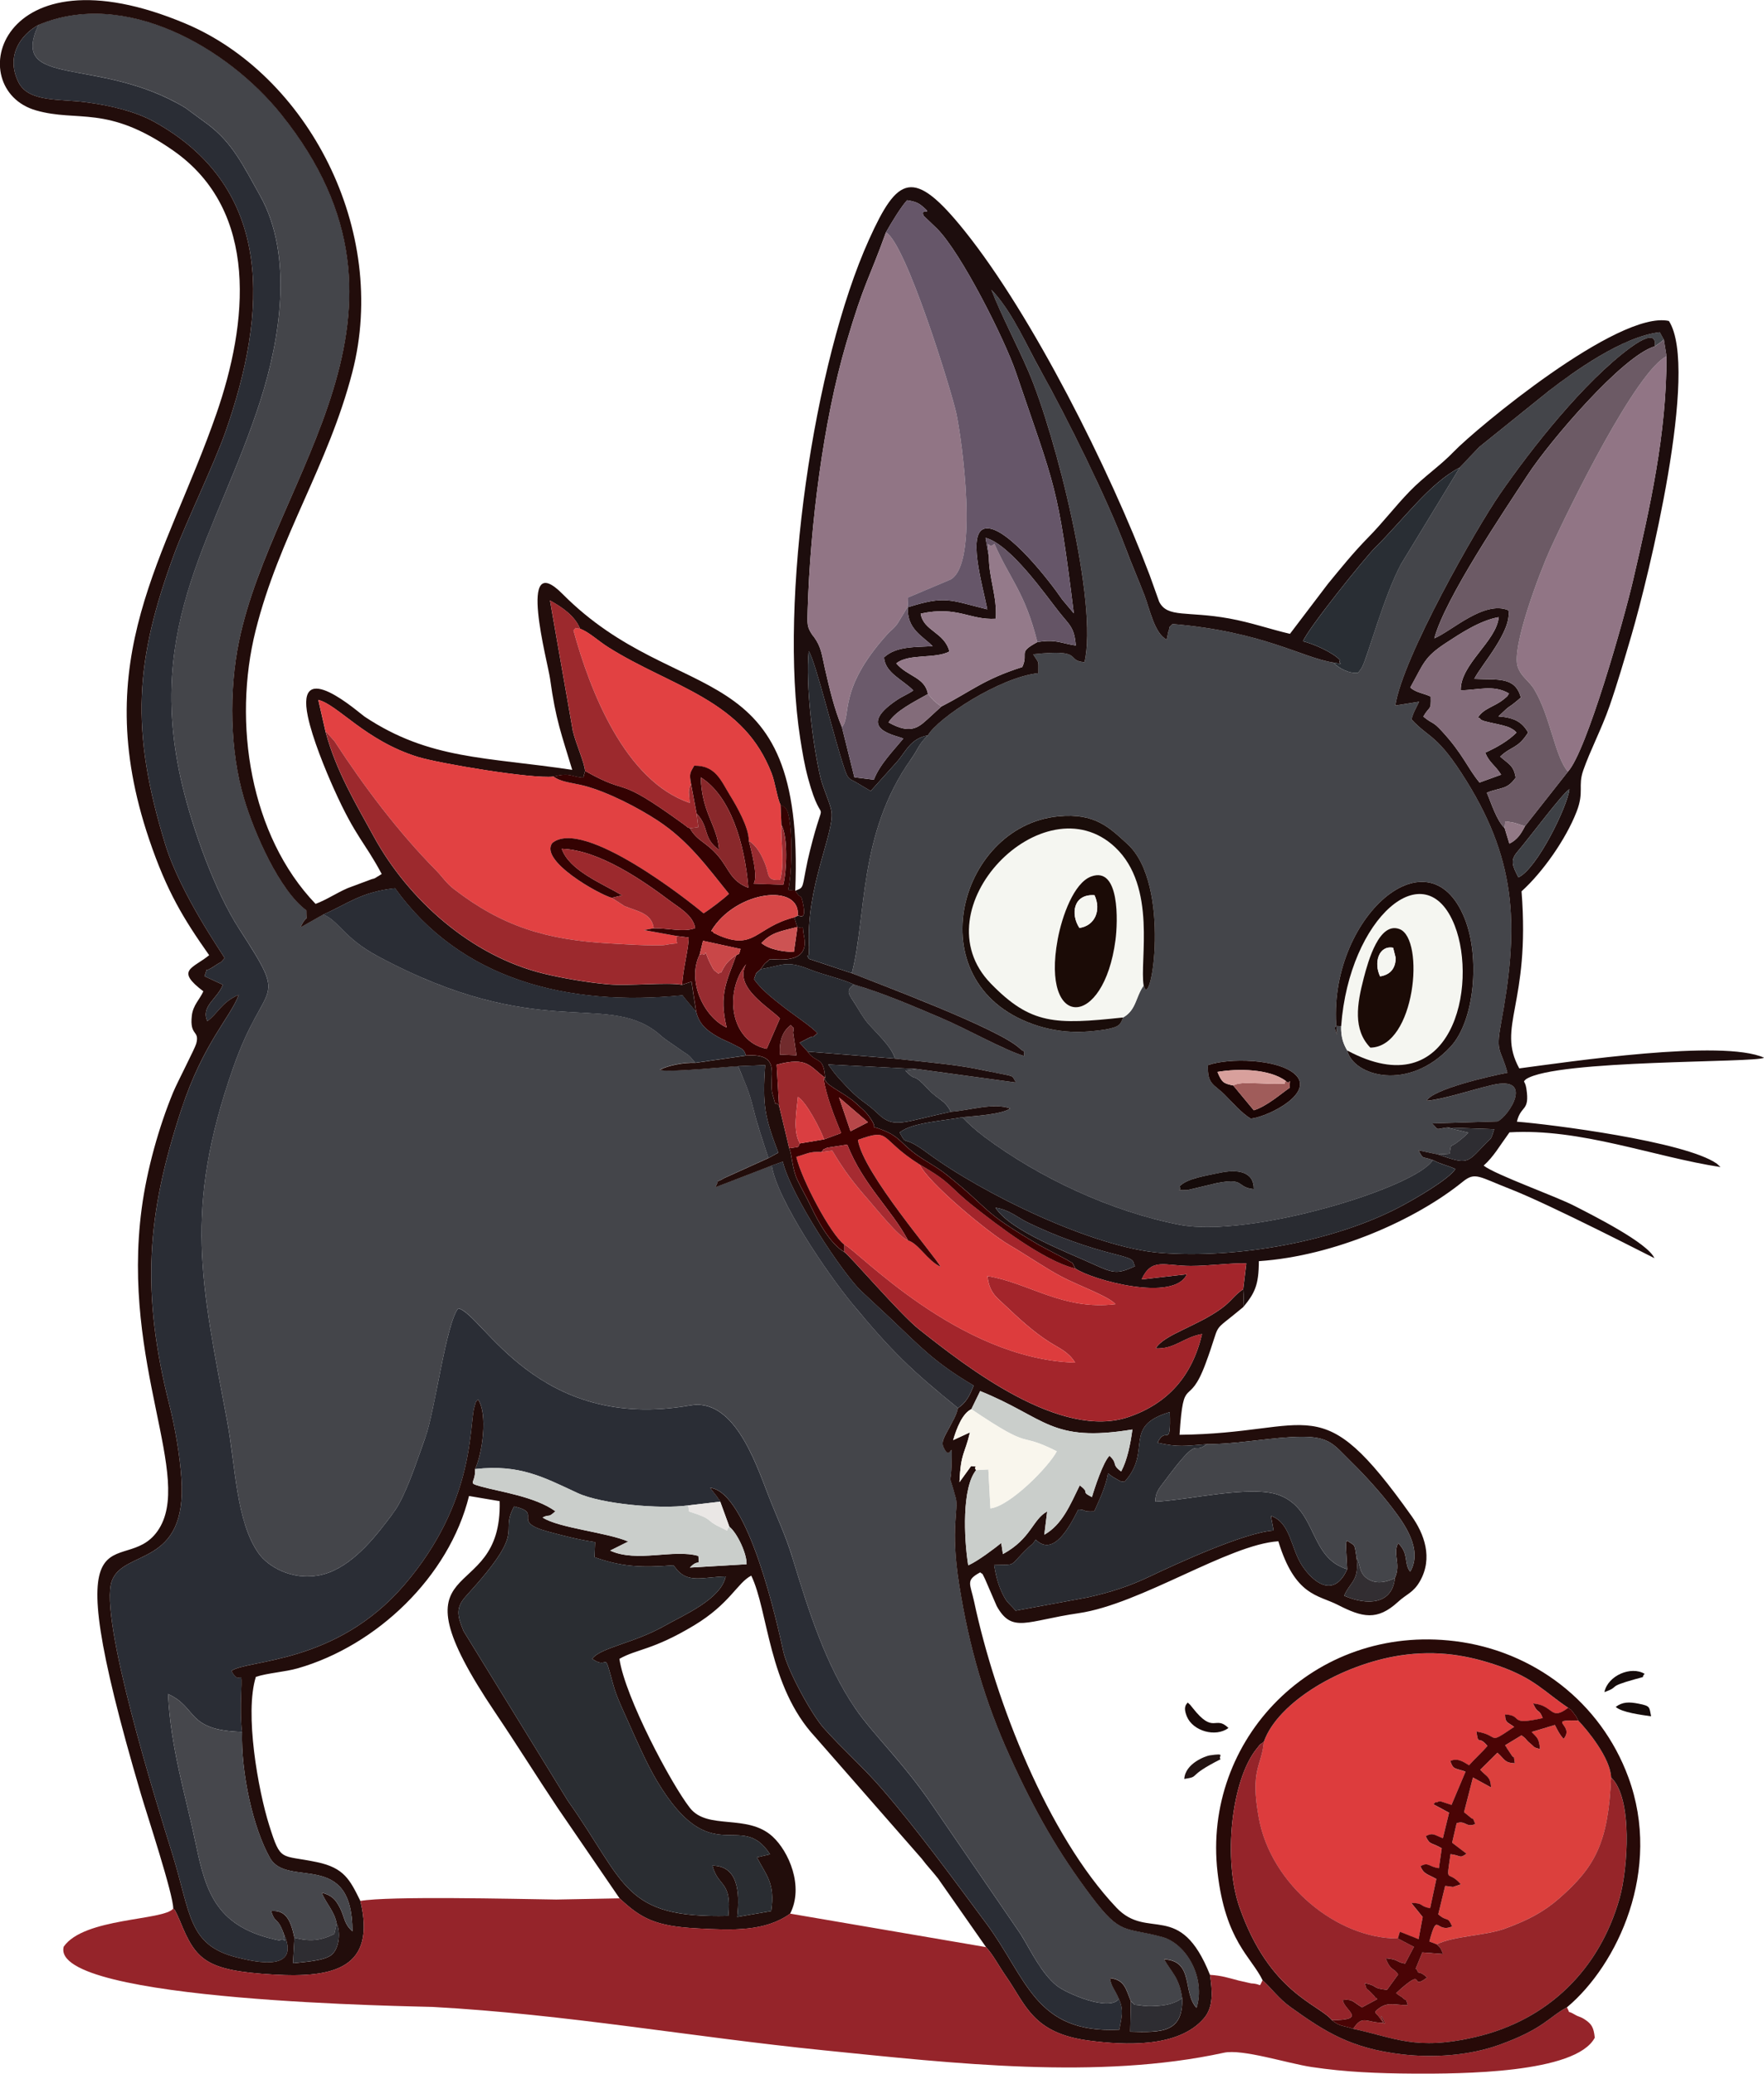 <svg xmlns="http://www.w3.org/2000/svg" xml:space="preserve" width="695.029" height="816.945" style="shape-rendering:geometricPrecision;text-rendering:geometricPrecision;image-rendering:optimizeQuality;fill-rule:evenodd;clip-rule:evenodd" viewBox="0 0 865.71 1017.56"><defs><style>.fil44{fill:#150b0a}.fil31{fill:#190a09}.fil27{fill:#1b0b06}.fil12{fill:#292b31}.fil1{fill:#2a2d35}.fil28{fill:#2d2e35}.fil38{fill:#2e2d32}.fil0{fill:#44454a}.fil24{fill:#836c7a}.fil7{fill:#917585}.fil3{fill:#95242a}.fil36{fill:#982c31}.fil19{fill:#9c292d}.fil20{fill:#cacecb}.fil6{fill:#dd3c3d}.fil8{fill:#e24142}.fil15{fill:#f5f6f1}</style></defs><g id="Capa_x0020_1"><g id="_2088480844224"><path d="M18.89 12.21C4.18 43.79 48.34 27.17 90.98 52.89l11.1 8.16c12.01 9.07 17.23 20.07 25.56 34.94 16.65 29.75 9.6 71.09.16 100.52-21.2 66.07-57.34 109.09-38.33 188.8 5.17 21.69 16 52 27.96 70.54 24.93 38.61 12.84 22.75-3.07 68.31-24.36 69.75-15.61 104.98-2.82 173.42 3.99 21.34 4.32 49.14 15.41 64.66 4.73 6.62 16.23 13.18 29.38 10.81 14.03-2.53 25.45-15.88 33.32-26.2 3.65-4.79 5.42-7.01 8.08-12.64 4.39-9.31 7.61-19.38 10.97-28.68 4.85-13.46 10.21-56.18 16.21-63.53 12.1 2.72 38.55 60.88 113.8 47.62 20.98-3.7 31.5 26.18 38.26 43.84 4.06 10.6 8.38 19.24 11.99 31.07 7.87 25.79 16.23 52.46 30.82 73.8 8.85 12.95 23.38 26.29 37.9 47.67l43.25 63.1c5.5 8.97 10.06 18.97 17.63 25.21 4.58 3.78 25.85 12.99 30.57 6.55-1.95-4.72-3.81-6-4.41-10.24 7.15.76 7.85 5.26 10.3 11.44 3.42 2.56-.48 1.17 5.72 2.13 2.42.38 5.11.25 7.44.09 5.37-.37 8.93-1.6 12.02-3.8-1.49-10.35-5.26-12.73-8.9-19.08 14.89.76 8.88 16.29 15.96 23.83 4.56-14.56-4.86-31.53-16.91-34.81-18.44-5.01-20.12-.48-34.7-19.87-16.21-21.56-27.53-41.17-40.12-68.91-11.99-26.41-19.88-53.07-24.8-84.2-4.41-27.94-.14-36.8-1.65-42.41-4.17-15.5-2.3-3.1-2.01-18.11.24-12.49-.37 1.53-4.09-6.99-1.21-2.76 1.13-5.91 2.6-8.82 1.85-3.67 3.76-6.43 4.58-10.19-22.61-18.32-32.45-27.64-52.13-51.5-11.72-14.21-36.5-50.39-39.29-67.52l-27.67 10.67c2.97-5.62-1.25-1.12 4.63-4.65l21.45-9.7c-2.64-8-5.43-16.2-7.27-23.67-2.58-10.48-4.11-12.59-7.59-21.43-6.53.32-35.55 3.31-38.46 1.77 3.97-2.11 12.04-3.7 17.43-3.41l-2.73-3.14c-1.23-1.12-1.43-1.06-2.83-2.02l-9.47-6.59c-2.03-1.58-2.26-1.99-4.01-3.34-25.55-19.71-58.29 5-136.85-37.22-16.72-8.99-19.21-17.52-26.74-20.43l-11.21 6.35c3.95-8.03 2.98-1 2.96-8.47-13.23-9.72-25.55-37.91-30.6-54.85-6.95-23.29-7.43-52.96-2.45-77.13 16.84-81.77 99.34-160.68 20.73-258.58C111.7 23.23 61.34-5.74 18.9 12.17zM578.74 582.3c3.84-4.19 13.71-5.42 19.48-6.7 9.15-2.04 17.2-.76 17.12 7.93-8.87-.9-3.94-5.71-18.04-3l-14.46 3.45c-8.18-.05-1.74.51-4.09-1.67zm56.6-55.34c10.37 8.95-11.9 20.75-21.48 21.98-4.39-2.62-9.33-8.23-12.6-11.56-5.48-5.57-8.74-4.97-8.44-14.7 10.31-3.66 33.97-3.1 42.52 4.28zm25.85-11.48c-1.76-2.95-3.19-6.5-2.98-12.02-.65.62-5.01-1.99-2 4.22-6.78-54.78 44.63-102.03 62.63-56.93 7.48 18.74 5.02 49.92-6.92 62.83-20.69 22.38-47.75 14.41-50.72 1.9zm-99.93-31.84c-4.01 5.7-3.6 11.97-10.07 15.64-1.31 3.24-1.47 4.61-8.69 5.89-2.88.51-8.24 1.02-11.24 1.14-7.17.29-14.76-.71-21.51-2.81-60.78-18.86-40.23-98.11 9.62-102.93 18.16-1.75 25.16 5.62 33.91 13.57 21.76 19.77 11.55 83.22 7.98 69.49zM455.39 360.83c-4.88 4.72-4.29 6.05-8.4 11.86-25.87 36.59-21.67 77.03-28.93 104.85 12.46 5 71.94 27.11 82.25 36.77 3.42 3.21 1.74-.68 2.35 3.88-10.17-3.09-28.03-13.27-40.69-18.65-13.42-5.7-28.51-12.28-42.91-16.43-4.59 3.11-2.05 5.26.76 9.8 1.43 2.32 3.83 6.47 5.9 8.94 3.74 4.47 12.01 11.78 13.48 17.62 10.16 1.19 21.48 2.15 31.75 3.63 5.08.73 9.96 1.71 15.01 2.77 12.75 2.67 10.16 1.28 12.64 5.34l-48.55-6.64-5.71.84c6.2 6.39 2.28-.45 11.68 9.51 4.76 5.04 7.4 4.54 10.64 10.61 8.9-.55 20.78-4.61 29.13-1.6-4.43 3.03-17.44 3.67-23.53 4.31a90.85 90.85 0 0 0 11.02 9.73c26.66 19.88 62.02 36.54 95.67 43.03 34.57 6.67 116.08-18.24 124.25-31.75-5.82-2.1-4.4.07-7.05-4.77l9.62 2.04 5.64-.37c.99-5.71-.13-2.52 4.28-6.01 1.72-1.36 3.11-2.44 4.94-4.33l-10.55-2.52c-5.89.79-3.62 1.67-7.24-2l32.04-.99c5.52-2.29 18.47-22.69-2.55-17.87-9.22 2.11-23.77 7.03-32.2 7.74 2.98-5.69 31.34-12.21 39.67-13.74-3.21-12.02-5.85-9.56-3.23-23.74 8.56-46.23 8.53-78.51-16.77-119.3-14.61-23.56-18.12-20.68-27.07-30.38.77-3.23 2.28-5.6 3.74-8.66l-11.69 1.86c3.6-23.74 40.03-87.38 51.25-103.62 15.95-23.09 41.37-55.21 63.92-71.85 14.51-10.71 12.11-.96 12.16-.78 1.75-1.23 2.67-1.76 4.44-3.33l-2.01-3.61c-18.47 2.2-42.15 19.4-54.2 28.65l-34.31 27.62c-3.6 3.79-6.58 6.82-9.63 10.14l-28.84 47.4c-8.38 15.68-16.3 45.09-19.07 50.49-.14.27-.47.75-.6.96l-1.37 1.83c-4.2.58-9.27-2.02-12.2-4.99-15.55-2.45-34.01-15.1-78.84-18.92-2.86 2.96-.65-.03-2.26 4.33-.03.09-.36 2.35-.69 3.33-6.01-3.13-8.28-15.06-10.84-21.7-2.99-7.78-6.3-15.23-9.28-23.27-8.75-23.59-29.17-64.7-41.54-86.79-7.04-12.58-13.27-27.37-22.7-38.18l-1.63-1.71c5.1 13.06 12.4 26.58 18.2 40.08 13.37 31.16 34.32 114.2 27.49 142.64-9.66-.7.48-6.67-25.18-3.87 3.09 5.01 2.52 2.46 2.56 9.25-19.1 2.06-49.38 22.06-54.23 30.53z" class="fil0"/><path d="M139.02 948.23c1.35 7.88.85 1.56-1.81 3.98-30.73-6.14-36.1-23.21-41.06-47.11-5.06-24.38-12.39-47.05-13.68-73.83 14.75 6.64 8.73 17.86 36.34 18.58-.72-5.29-.69-12.9-.47-18.31.63-15.83-.15-2.89-4.75-11.64 7.79-5.67 51.16-3 84.79-42.13 35.18-40.93 31.76-78.57 34.48-87.52 1.11-3.64.22-1.69 1.76-3.57 4.89 7.24 2.12 26.55-1.47 34.22 21.95-2.52 33.71 4.05 50.36 11.77 11.68 5.42 40.44 7.96 54.24 6.05l15.73-1.85c-.17-.38-.55-1.32-.66-1.07-.11.25-.51-.81-.66-1.03l-3.66-4.7c18.83 1.8 33.12 67.38 35.92 80.21 2.08 9.53 14.01 31.15 19.85 37.69 9.34 10.46 19.3 19.06 28.89 30.19 17.91 20.78 34.56 43.72 50.9 65.7 20.01 26.93 23.76 54.15 65.26 52.11.97-5.83 2.45-9.19-.2-15.08-4.72 6.44-25.99-2.78-30.57-6.55-7.57-6.24-12.14-16.24-17.63-25.21l-43.25-63.1c-14.52-21.38-29.05-34.72-37.9-47.67-14.58-21.34-22.95-48.01-30.82-73.8-3.61-11.83-7.93-20.47-11.99-31.07-6.76-17.66-17.28-47.54-38.26-43.84-75.24 13.26-101.7-44.89-113.8-47.62-6 7.35-11.36 50.06-16.21 63.53-3.35 9.3-6.57 19.37-10.97 28.68-2.66 5.63-4.43 7.85-8.08 12.64-7.87 10.32-19.29 23.68-33.32 26.2-13.15 2.37-24.65-4.19-29.38-10.81-11.09-15.52-11.42-43.33-15.41-64.66-12.79-68.44-21.54-103.67 2.82-173.42 15.91-45.56 28-29.7 3.07-68.31-11.97-18.53-22.79-48.85-27.96-70.54-19-79.71 17.13-122.73 38.33-188.8 9.44-29.43 16.49-70.77-.16-100.52-8.33-14.88-13.54-25.87-25.56-34.94l-11.1-8.16C48.33 27.2 4.18 43.82 18.88 12.24 9.66 17.35 2.8 27.96 9.15 40.49c4.93 9.74 20.1 7.99 32.91 9.67 12.02 1.58 24.34 4.49 33.46 9.52 59.55 32.87 55.62 93.85 35.17 152.13-5.54 15.79-19.73 45.28-24.97 59.44-19.6 52.99-21.8 86.77-4.67 142.89 7.61 24.91 28.59 54.44 29.19 56.03-2.73 3.16-.94 1.12-4.75 3.73-6.33 4.33-2.91-.48-5.14 5.13l9.02 4.19c-2.52 6.83-10.97 10.53-7.59 17.86 5.13-3.69 6.94-9.35 15.39-12.92-3.91 10.89-17.36 23.46-28.2 56.39-17.06 51.85-19.75 89.64-5.8 144.99 2.68 10.64 5.09 24.42 5.87 35.91 2.97 43.92-28.47 34.52-34.16 50.35-6.49 18.06 22.04 109.34 29.65 133.76 9.19 29.5 7.62 44.9 31.72 50.97 9.78 2.46 31.94 7.31 22.77-12.28z" class="fil1"/><path d="M357.44 940.14c-51.9 1.25-49.99-15.87-78.83-56.57l-51.13-83.21c-3.12-7.55-3.96-11.47 1.33-17.26 30.91-33.83 15.77-29.56 23.49-43.89 14.85 3.42-2.35 7.29 16.89 12.43 7.77 2.08 14.66 3.9 22.85 5.09l-.27 7.4c13.1 4.68 22.86 5.24 38.75 3.98l2.04 2.57c5.77 6.15 12.66 3.21 23.58 2.91-2.33 11.26-20.88 19.05-30.04 24.25-14.99 8.51-31.53 10.65-35.47 16.17 8.78 6.14 5.1-6.29 10.46 13.13 1.44 5.22 4.18 10.94 6.39 15.9 4.62 10.34 9.69 22.06 14.85 30.73 26.89 45.14 41.09 13.81 55.61 36.16l-6.48 1.48c4.56 8.83 9.05 12.57 7.01 26.38l-16.68 2.87c1.39-12.42.3-25.09-12.16-25.17 2.84 10.76 9.61 7.22 7.81 24.66zm234.84-231.47c12.78.08 27.59-2.64 40.78-3.43 19.46-1.17 20.56 2.8 30.14 12.17 6.68 6.53 14.52 15.22 20.18 22.68 5.29 6.97 15.19 20.04 8.68 31.19-3.35-4.5-.36-8.53-5.9-14.06-2.88 5.5 1.55 10.01-1.6 17.12-1.3 13.17-13.77 13.54-24.91 8.71 3.12-7.18 7.55-7.24 6.07-18.9-1.12-6.69-.29-5.3-4.65-8.16-.45 1.05-.43.48-.52 2.92l.62 11.12c-6.55 14.54-16.74 6.52-22.23-1.91-5.5-8.44-5.54-21.02-15.25-24.28l1.37 7.2c-14.14.87-47.95 16.44-60.6 22.47-10.24 4.89-19.19 7.78-30.76 10.36l-35.28 6.51c-3.51-4.19-4.14-3.4-6.81-9.16-2.02-4.36-2.88-8.38-3.74-13.23 11.76-.41 6.56 1.21 16.78-8.59 2.43-2.33 1.32-.44 3.64-3.91 8.76 8.74 16.69-6.4 20.93-14.82 4.72.3 1.27 1.2 7.78.99 2.36-5.26 5.58-11.81 6.79-18.68.39.27.81.67 1.13.88.31.21.76.59 1.14.82.4.25 1.88 1.12 2.28 1.33 2.56 1.3.68.7 3.54 1.12 13.94-15.34-1.47-27.14 22.22-34.21.55 18.86-1.82 6.15-6.02 15.04 10.23 2.3 13.36 1.56 24.21.72zM476.7 691.5l4.34-8.89c32.4 13.11 34.48 25.42 74.71 18.86-1 7.4-2.58 15.12-5.52 20.6-5.09-3.75-1.31-3.61-5.73-7.71-3.08 2.97-7.36 15.95-8.61 20.29-6.04-3.1-.46-1.68-5.99-5.76-4.74 9.64-8.56 19.21-17.39 24.22l1.41-11.43c-7.24 3.92-7.76 13.31-21.72 20.92l-.83-5.43c-3.1 2.52-11.56 8.95-16.2 10.96-2.16-13.67-3.09-38.17 3.88-46.72-2.05-2.48 2.75-1.36-2.47-1.99l-5.71 7.9c.69-14.86 2.55-13.3 5.14-24.43l-8.24 3.8c1.78-6.08 4.65-13.19 8.93-15.18zM85.05 936.54c1.35 1.63.18-.35 1.85 2.9.11.21 1.39 3.13 1.41 3.17 7.81 19.26 12.64 24.38 45.9 26.33 29.96 1.76 50.45-3.33 42.66-36.11-5.17-10.47-7.97-16.27-21.35-19.07-17.98-3.77-17.64.17-23.37-17.96-5.48-17.34-12.2-55.14-6.58-72.95 5.83-1.94 14.18-2.37 20.62-4.22 38.58-11.07 74.18-44.83 83.99-84.54l15.03 2.54c1.47 53.53-56.86 22.58-1.92 104.11 10.51 15.6 20.17 31.11 30.37 46.38l30.42 44.43c10.66 9.93 17.53 13.68 38.44 14.76 17.16.88 33.02 1.56 45.25-7.26 6.86-13.42-.67-30.57-8.65-37.87-12.42-11.35-31.88-2.95-40.54-14.03-9.23-11.82-31.78-54.28-34.6-73.14 8.64-4.93 16.21-4.13 36.66-16.43 17.62-10.6 21.25-20.97 28.05-24.4 8.36 17.18 8.33 54.34 31.31 79.09l52.35 59.8c2.71 3.63 4.87 5.73 7.98 9.68l23.61 33.74c3.51 3.85 6.25 9.24 9.68 14.15 9.84 14.08 13.05 28.04 40.68 31.68 17.93 2.36 44.25 3.62 56.63-11.03 4.58-5.42 4.13-12.94 2.89-21.2-14.75-37-30.37-16.55-45.95-33.03-33.71-35.66-59.27-100.81-69.79-150.04-1.96-9.17-4.35-10.48 2.97-14.46 1.63 1.48.37-.71 2.36 3.27l5.75 13.3c7.54 13.57 14.64 7.19 40.21 3.47 30.44-4.44 73.59-33.74 97.99-35.29 8.23 26.93 19.38 26.2 29.19 31.21 12.05 6.16 19.3 7.96 29.62-1.53 4.14-3.8 7.46-4.45 10.65-10.02 6.59-11.5 2.08-23.37-4.04-32-45.49-64.13-47.46-40.57-113.9-39.91 1.96-30.74 4.29-12.19 12.73-34.82 8.43-22.6 1.68-13.71 18.54-27.86.05-1.78.15-3.72.15-4.13 0-.41-.1-3.78-.21-4.62-4.52 3.08-5.75 5.85-10.45 9.3-12.3 9.03-28.24 12.84-32.47 19.73 9.41.45 13.52-5.44 22.74-7.03-4.78 20.49-16.64 33.98-35.79 40.62-33.59 11.64-79.7-24.41-103.17-43-9.15-7.25-34.44-36.75-36.62-37.89-6.61-3.76-12.49-14.14-16.51-22.64-2.01-4.25-4.44-8.33-6.53-12.78-2.61-5.55-2.66-12.59-3.96-15.46l-5.01-21c-2.64-3-.84 2.74-3.16-5.42-2.38-8.35 5.25-20.39-13.05-19.07l-24.88 3.57c-5.39-.3-13.46 1.3-17.43 3.41 2.91 1.54 31.93-1.46 38.46-1.77l13.25-.53c-1.39 19.63-.19 25.58 6.46 42.96l-4.85 2.66-21.45 9.7c-5.88 3.53-1.67-.97-4.63 4.65l27.67-10.67 5.44-1.9c4.28 17.22 29.68 55.14 38.41 63.39 5.4 5.11 8.93 8.27 13.74 12.82 15.68 14.84 22.2 22.22 41.53 33.63-2 5.09-3.63 8.3-7.7 11.08-.82 3.76-2.73 6.53-4.58 10.19-1.47 2.92-3.81 6.06-2.6 8.82 3.72 8.52 4.34-5.5 4.09 6.99-.29 15-2.16 2.6 2.01 18.11 1.51 5.61-2.77 14.46 1.65 42.41 4.92 31.12 12.81 57.79 24.8 84.2 12.59 27.73 23.91 47.35 40.12 68.91 14.58 19.39 16.26 14.85 34.7 19.87 12.05 3.28 21.46 20.25 16.91 34.81-7.08-7.54-1.07-23.07-15.96-23.83 3.63 6.35 7.41 8.74 8.9 19.08.52 17.02-10.13 16.86-25.52 16.41l.34-14.84c-2.45-6.17-3.15-10.67-10.3-11.44.6 4.24 2.46 5.52 4.41 10.24 2.65 5.89 1.16 9.25.2 15.08-41.5 2.04-45.25-25.18-65.26-52.11-16.34-21.98-32.99-44.92-50.9-65.7-9.6-11.13-19.56-19.73-28.89-30.19-5.84-6.54-17.77-28.15-19.85-37.69-2.8-12.83-17.09-78.41-35.92-80.21l3.66 4.7c.15.22.55 1.28.66 1.03.12-.25.49.69.66 1.07l4.48 12.28c4.03 3.34 8.63 13.42 8.45 18.42l-27.83 1.64c4.42-4.71 4.72.04 4.16-5.71-12.37-3.52-30.15 3.42-43.28-2.63l8.86-4.43c-10.35-4.52-34.22-6.63-42.03-11.81 3.94-1.92 2.32.54 6.29-3.05-9.91-7.21-27.32-9.59-36.4-12.13-7.32-2.05-2.69-1.13-3.03-8.55 3.59-7.67 6.36-26.98 1.47-34.22-1.53 1.88-.65-.07-1.76 3.57-2.72 8.95.69 46.59-34.48 87.52-33.63 39.13-77 36.46-84.79 42.13 4.6 8.76 5.38-4.19 4.75 11.64-.21 5.42-.25 13.02.47 18.31-.55 20.06 5.34 47.08 13.72 61.86 8.55 15.07 40.48-4.57 40.44 35.97-4.21-3.7-3.81-7-6.08-11.41-2.27-4.4-4-6.21-9.05-7.57 2.49 5.78 6.2 9.03 7.4 15.12 1.94 4.08 1.37 12.01-2.38 15.31-3.51 3.08-13.51 3.58-19.07 4.23l.72-12.5c-1.71-7.93-3.83-13.78-11.43-13.12 1.98 6.42 3.04 2.73 5.94 10.48 9.17 19.59-12.99 14.74-22.77 12.28-24.1-6.07-22.53-21.47-31.72-50.97-7.61-24.42-36.14-115.7-29.65-133.76 5.69-15.83 37.13-6.43 34.16-50.35-.78-11.49-3.18-25.27-5.87-35.91-13.95-55.35-11.26-93.14 5.8-144.99 10.83-32.94 24.28-45.51 28.2-56.39-8.44 3.57-10.25 9.23-15.39 12.92-3.38-7.33 5.06-11.03 7.59-17.86l-9.02-4.19c2.23-5.61-1.2-.79 5.14-5.13 3.81-2.61 2.02-.57 4.75-3.73-.6-1.6-21.58-31.12-29.19-56.03-17.13-56.12-14.93-89.9 4.67-142.89 5.24-14.16 19.43-43.66 24.97-59.44 20.45-58.28 24.38-119.27-35.17-152.13-9.12-5.03-21.44-7.95-33.46-9.52-12.81-1.68-27.98.07-32.91-9.67-6.35-12.53.52-23.14 9.73-28.25C61.3-5.68 111.67 23.3 138.02 56.13c78.6 97.9-3.89 176.81-20.73 258.58-4.98 24.18-4.5 53.84 2.45 77.13 5.05 16.94 17.37 45.13 30.6 54.85.02 7.47.99.44-2.96 8.47l11.21-6.35c11.83-5.17 18.64-11.16 35.28-12.91 32.2 44.8 84.53 58.2 141.05 52.52.29.31.58.77.76 1.02l5.96 7.16-2.29-14.86-4.66 1.51c-7.38-1.35-26.06.71-36.42-.23-9.72-.88-21.79-2.89-31.35-5.21-35.63-8.64-66.51-36.26-83.44-67.22-8.65-15.83-18.5-32.05-23.67-51.34l-3.61-15.8c9.55 2.33 23.08 19.99 48.8 27.97 10.35 3.21 55.99 10.88 66.6 9.67 8.31-2.07 8.14 0 14.62.56l.9-3.3c-.29-4.24-4.47-13.16-6.01-19.76l-11.21-63.95c6.03 3.38 12.16 7.49 14.78 13.88 4.73 1.89 8.72 5.89 13.86 9.13 15.67 9.86 31.92 16.11 46.29 24.52 16.31 9.54 27.12 20.17 33.78 37.15 1.86 4.75 2.81 12.46 4.42 15.62 2.33 1.49 3.61 1.08 4.64 9.22 1.15 9.1.93 24.24-.86 32.62l3.47.33c4.84-118.47-57.2-88.23-114.22-145.66-22.63-22.79-7.22 33.47-6.1 41.66 2.8 20.38 5.62 27.18 10.87 44.67-42.5-6.4-69.98-4.93-101.89-26.11-2.66-1.77-34.08-29.98-27.86-.11 2.22 10.66 8.5 26.04 12.89 35.79 10.7 23.76 14.83 25.5 23.36 41.53l-1.82 1.15c-7.9 3.94 3.35-1.28-1.97.97l-12.88 4.8c-5.94 2.6-10.28 5.69-15.79 7.75-32.11-33.49-40.77-88.82-29.43-134.11 11.6-46.35 35.52-80.67 47.46-126.76 18.14-70.04-22.14-145.94-81.82-171.09C-1.16-27.28-18.78 43.7 17.65 54.16c20.71 5.95 34.83-2.94 67.28 19.66 42.64 29.7 36.61 85.1 21.24 129.3-24.59 70.71-63.03 119.76-33.03 208.6 8.77 25.96 17.13 39.42 29.51 57.01-8.23 6.66-16.7 7.21-2.86 17.71-1.69 3.92-5.06 6.74-5.65 11.94-1.16 10.25 3.92 6.97 2.19 13.66-.62 2.4-9.29 19-11.37 24.02-6.88 16.62-12.88 37.78-15.42 56.95-10.19 76.79 26 132.33 7.8 158.26-17.14 24.44-52.35-20.7-8.12 129.28 2.91 9.85 15.97 49.45 15.8 56.05z" style="fill:#220d0b"/><path d="M176.87 932.82c7.79 32.78-12.7 37.87-42.66 36.11-33.26-1.95-38.09-7.07-45.9-26.33-.01-.03-1.3-2.95-1.41-3.17-1.67-3.25-.5-1.27-1.85-2.9-4.63 6.01-43.87 4.37-53.79 18.73-7.03 27.15 175.4 29.24 181.19 29.56 65.76 3.61 126.87 14.72 191.73 21.27 63.78 6.44 134.9 14.63 196.42 1.21 9.15-2 31.21 5.22 43.08 7 16.74 2.51 32.53 3.14 49.86 3.24 23.06.13 79.84-.06 89.12-17.62-.52-5.17-1.64-6.8-4.92-8.97-2.25-1.48-2.79-1.12-4.94-2.41-4.29-2.56-1.76.44-3.8-3.53-8.94 4.76-11.41 10.62-33.5 18.51-14.14 5.05-31.64 6.42-47.55 4.55-25.06-2.96-37.68-11.06-54.62-23.2-5.84-4.18-9.23-9.15-13.7-13.16-2.15 4.07.11 1.78-5.58 1.56-.07 0-5.97-1.35-6.09-1.38-5.18-1.35-8.38-2.46-14.14-2.82 1.25 8.26 1.69 15.78-2.89 21.2-12.37 14.65-38.7 13.39-56.63 11.03-27.64-3.64-30.84-17.6-40.68-31.68-3.43-4.91-6.17-10.29-9.68-14.15l-96.18-16.44c-12.23 8.82-28.09 8.15-45.25 7.26-20.9-1.08-27.77-4.83-38.44-14.76l-31.11.59c-20.84-.31-82.49-1.79-96.1.69z" class="fil3"/><path d="M488.56 592.64c7.01 1.06 10.78 4.86 16.08 7.39 14.17 6.78 28.19 11.84 43.26 15.61 9.95 2.49 7.71 3.16 9.08 5.72-8.31 3.79-10.33 3.62-19.8-.74-13.56-6.23-41.4-16.68-48.62-27.97zm256.63-162.11c-3-5.77-4.09-8.34-.57-12.46 6.29-7.37 22.13-28.76 25.6-30.8-.91 8.34-15.88 39.03-25.03 43.26zm-28.32-91.79c8.42-.11 16.14-2.89 23.68 1.55-1.14 1.68.03.73-2.74 2.97-4.48 3.61-9.7 4.3-12.49 8.84.35.26.92.13 1.13.66.63 1.61 11.32 2.53 15 4.59 2.1 1.18 1.76 1.11 2.81 2.13-4.1 4.11-9.67 7.27-15.38 9.87 2.13 5.07 4.6 5.77 7.84 10.79l-10.61 3.85c-5.99-7.21-8.02-13.89-18.51-25.25-4.79-5.19-4.09-3.02-9.06-7.11 3.03-5.45 3.87-2.54 3.62-9.8-3.09-1.56-7.42-1.97-10.03-4.48 6.68-11.92 6.67-14.81 17.76-22.03 6.68-4.35 16.44-10.89 25.64-12.47-1.14 11.91-18.9 23.02-18.65 35.9zm-207.75-23.67c-9.99 5.4-4.12 4.97-7.42 12.25-18.98 6.03-25.17 11.93-39.72 19.38l-5.17 4.74c-5.55 5.02-9.13 9.57-20.74 3.06 3.48-5.67 12.41-10.02 19.34-13.94-1.54-8.36-9.96-8.47-15.53-15.02 5.95-4.96 19.02-2.08 26.06-5.84-2.47-9.58-12.79-10.01-14.1-18.59 18.16-3.91 24.07 3.29 36.85 2.52.76-10.75-3.42-20.15-3.39-30.45l-1.62-9.26c12.28 3.28 29.28 27.82 35.98 36.26 5.32 6.71 7.56 7.6 8.31 16.57-7.76-1.17-9.66-3.15-18.85-1.67zm-63.64-17.06.11-.5c-.91 11.17 7.43 14.69 12.11 19.58-8.5.51-17.81-.1-23.86 5.5.57 7.68 9.12 10.84 14.39 16.23-2.78 1.92-5.14 2.71-8.13 4.72-21.43 14.43.59 17.42 3.21 18.89-4.95 5.99-11.73 12.88-14.44 20.18l-9.56-1.19-6.13-24.61c-3.66-8.69-6.18-19.23-8.35-28.79-1.55-6.84-1.71-10.33-5.32-15.42-.19-.27-.51-.55-.69-.82-2.85-4.17-2.67-5.34-2.44-12.76 1.26-40.77 7.51-91.86 18.93-130.63 8.94-30.36 10.85-30.43 19.46-54.34 2.93-5.19 7.44-12.57 10.41-15.8 3.65.63 5.32 1.1 7.76 3.2 5.4 4.65-1.47.07.31 4.41l6.54 6.27c11.89 11.82 33.32 54.51 38.74 70.46 19.44 57.17 20.55 54.98 28.46 118.38l-5.73-6.83c-5.93-8.76-26.66-35.46-37.09-34.88-10.2.57-1.89 28.04.36 39.76-18.69-4.63-20.57-6.82-39.05-1.01zm-55.17 139.06c2.7 4.65 2.56 1.04 3.61 5.6 2.3 9.96-1.86 6.28-2.41 6.66l-1.67.83c.97 3.12.66 2.54 1.52 4.71 4.18 1.71 1.87-2.42 3.31 5.05 2.78 14.38-15.67 10.28-16.93 10.85-2.29 2.42-1.41.39-4.42 4.84 11.25-1.98 12.47-4.47 24.03.1 6.99 2.77 16.11 4.67 21.71 7.42 14.4 4.15 29.49 10.74 42.91 16.43 12.66 5.38 30.52 15.56 40.69 18.65-.61-4.56 1.07-.67-2.35-3.88-10.31-9.66-69.79-31.77-82.25-36.77l-21.12-7.04c-1.65-3.37-.08-.34.02-2.29l.12-3.45c-1.74-29.23 12.51-56.22 11-66.52-.58-3.96-4.14-11.36-5.39-16.61-3.8-15.89-7.37-45.54-5.81-62.14 3.41 4.89 12.53 43.22 17.67 58.03 1.53 4.41 1.92 4.52 5.29 6.19l7.47 4.43 12.47-13.87c4.82-5.28 6.73-11.76 15.6-13.45 4.85-8.47 35.12-28.47 54.23-30.53-.04-6.79.53-4.24-2.56-9.25 25.65-2.8 15.51 3.17 25.18 3.87 6.83-28.44-14.11-111.48-27.49-142.64-5.8-13.5-13.1-27.02-18.2-40.08l1.63 1.71c9.42 10.81 15.66 25.6 22.7 38.18 12.37 22.1 32.79 63.21 41.54 86.79 2.98 8.04 6.29 15.49 9.28 23.27 2.55 6.64 4.83 18.57 10.84 21.7.33-.98.66-3.23.69-3.33 1.61-4.36-.6-1.37 2.26-4.33 44.83 3.82 63.29 16.47 78.84 18.92 6.9 1.18 1.7.48 3.36-1.07-3.17-3.77-13.16-8.17-18.21-9.35 2.22-5.98 30.39-41.08 35.48-46.08 13.62-13.37 26.42-31.38 41.44-39.19 3.06-3.32 6.04-6.35 9.63-10.14l34.31-27.62c12.04-9.26 35.73-26.45 54.2-28.65l2.01 3.61 1.32 8.16c.05 38.5-8.18 74.39-16.33 109.63-4.56 19.73-22.89 84.27-32.04 94.21l-21.08 26.77c-1.87 3.6-3.65 6.61-7.66 8.58l-2.33-7.63c-4.02-3.8-6.68-12.66-8.74-17.37 7.13-2.83 9.8-1.27 14.17-7.38-1.03-6.11-3.39-6.57-7.61-10.33 5.52-5.28 8.55-3.68 13.71-11.81-3.08-5.46-7.11-7.32-14.57-7.92l4.02-3.77c1.53-1.25 1.44-1.01 2.74-1.98 1.47-1.09 2.98-2.39 4.24-3.51-2.82-10.5-11.43-8.53-22.85-9.15 3.4-6.82 18.56-23.47 16.73-33.69-12.04-4.9-27.67 10.16-36.34 13.8 5.16-19.48 34.29-62.62 45.94-80.4 10.63-16.22 46.32-58.21 62.24-62.89-.05-.18 2.35-9.93-12.16.78-22.55 16.64-47.97 48.76-63.92 71.85-11.23 16.25-47.65 79.89-51.25 103.62l11.69-1.86c-1.46 3.06-2.97 5.43-3.74 8.66 8.95 9.7 12.46 6.82 27.07 30.38 25.29 40.79 25.33 73.07 16.77 119.3-2.62 14.18.02 11.72 3.23 23.74-8.33 1.54-36.7 8.05-39.67 13.74 8.42-.72 22.98-5.63 32.2-7.74 21.02-4.81 8.07 15.58 2.55 17.87l-32.04.99c3.62 3.67 1.35 2.78 7.24 2l23.23.83c-1.86 5.9-1.15 3.81-4.53 7.35-8.91 9.33-8.37 10.18-23 5.05l-9.62-2.04c2.65 4.85 1.22 2.67 7.05 4.77 4.02 2.17 6.81 2.42 11.05 4.4-3.05 4.98-19.84 14.69-27.13 18.54-32.06 16.95-79.67 25.58-117.59 22.62-32.81-2.56-87.1-28.83-114.6-49.21-12.47-9.24-9.54-2.58-13.4-9.86 5.87-4.94 21.91-5.73 30.74-7.49 6.08-.64 19.1-1.29 23.53-4.31-8.35-3.01-20.23 1.05-29.13 1.6-23.1 4.91-27.92 8.49-35.56 1.17-7.58-7.27-8.26-5.2-18.6-16.72-.9-1.01-1.91-2.09-2.83-3.24l-3.23-4.39 43.62 2.22 48.55 6.64c-2.48-4.06.11-2.67-12.64-5.34-5.05-1.06-9.94-2.04-15.01-2.77-10.26-1.48-21.58-2.45-31.75-3.63l-42.86-3.46c4.15 6.13 7.82 1.8 8.62 12.93l-.72.46c.35.28.77.35.94.96.65 2.33 10.25 6.67 14.93 11.03 2.64 2.47 4.73 4 6.7 6.85 5.41 7.8-1.9 2.96 6.55 6.33 7.97 3.18 8.96 6.48 15.41 11.3 5.47 4.08 10.6 6.42 15.9 10.65 22.87 18.29 15.32 16.72 45.27 34.42l13.61 7.19c3.88 2.5 2.14.55 4.14 4.33 8.54 5.8 48.69 16.62 54.74 2.82l-22.21 2.55c4.99-10.86 11.2-6.64 24.12-6.62 9.02.02 19.77-1.53 27.29-1.26l-1.53 12.66c.11.84.21 4.21.21 4.62 0 .41-.1 2.35-.15 4.13 5.53-6.74 7.59-10.6 7.62-22.5 37.37-2.53 77.19-20.44 100.03-38.95 6.17-5 7.84-2.48 23.31 3.54 19.92 7.76 70.26 33.76 70.78 33.94-3.26-7.54-30.52-21.17-39.24-25.65-9.35-4.81-38.82-15.28-44.55-19.77 5.08-4.63 7.44-9.14 12.67-16.32 34.91-2.1 70.84 12.04 103.58 17.04l-1.83-1.68c-15.63-10.96-81.83-19.33-98.11-20.59 1.96-8.3 6.43-4.77 4.64-16.29-.65-4.19-2.08-2.79-.14-4.58 14.87-9.73 113.15-7.91 116.8-10.53-20.48-9.22-95.59 2.02-120.14 5.25-11.32-20.74 5.51-30.96 1.12-86.89 10.23-9.21 21.73-25.45 27.02-39.09 3.82-9.85.55-12.47 3.25-20.23 3.42-9.84 9.07-20.5 12.88-31.48 3.89-11.21 7.29-22.88 10.83-34.98 8.22-28.08 33.42-130.69 18.33-154.1-24.88-5.41-95.11 53.25-105.47 64.04-6.91 7.2-14.65 12.24-21.75 19.58-7.34 7.59-12.98 15.13-20.28 22.55-7.34 7.47-13.28 14.86-19.88 22.89l-18.58 24.47c-9.85-2.29-18.97-5.56-29.79-7.53-20.69-3.76-30.32-.15-34.39-8.2l-4.67-13.05c-19.76-52.12-57.56-127.48-90.81-168.93-25.24-31.47-32.88-26.82-46.9 4.18-27.18 60.08-44.34 177.3-33.8 244.81 1.03 6.62 2.12 13.16 3.89 19.69 7.49 27.61 8.76 3.81.89 35.51-.86 3.45-1.48 6.16-2.13 9.75-1.65 9.1-1.39 8.31-5 9.8z" style="fill:#1d0d0d"/><path d="M357.44 940.14c1.8-17.45-4.97-13.91-7.81-24.66 12.46.08 13.55 12.74 12.16 25.17l16.68-2.87c2.04-13.81-2.45-17.56-7.01-26.38l6.48-1.48c-14.52-22.35-28.72 8.98-55.61-36.16-5.17-8.67-10.24-20.39-14.85-30.73-2.21-4.96-4.95-10.68-6.39-15.9-5.37-19.42-1.68-6.99-10.46-13.13 3.94-5.52 20.48-7.65 35.47-16.17 9.16-5.2 27.71-12.99 30.04-24.25-10.92.3-17.81 3.24-23.58-2.91l-2.04-2.57c-15.89 1.26-25.65.7-38.75-3.98l.27-7.4c-8.19-1.19-15.08-3.01-22.85-5.09-19.24-5.14-2.04-9-16.89-12.43-7.72 14.33 7.42 10.06-23.49 43.89-5.29 5.79-4.45 9.71-1.33 17.26l51.13 83.21c28.84 40.7 26.94 57.82 78.83 56.57z" style="fill:#2a2d32"/><path d="M620.24 854.7c-1.02 12.14-6.93 13.4-2.42 37.69 6.02 32.38 38.27 58.98 68.18 58.83l.99-3.27 9.18 3.64 2.03-10.86-5.58-6.88c6.37.05 3.62 1.47 9.22 2.6l3.07-14.39c-4.59-2.55-6.13-2.29-7.83-6.24 3.98-2.29 4.02.3 9.06.95l1.41-9.75c-5.31-3.16-5.69-1.31-7.88-5.95 3.66-1.94 4.21-.56 8.44 1.01l3.04-12.52-7.64-4.11c.64-.81 1.2-1.35 1.36-1.01.15.33.81-.3 1.01-.32.2-.02.77-.17 1.01-.17l5.46 1.78 6.87-16.3c-5.39-1.96-5.95-.82-7.47-5.24 3.54-1.66 6.36.35 9.2 2.09 2.64-3.01 6.28-6.22 9.03-9.47-4.67-5.75-4.31.4-5.41-7.09 12.09 2.01 4.72 7.01 18.52-2.27-3.43-2.54-4.31-1.82-4.49-6.12 9.36.45 1.04 5.7 18.52 1.8-2.05-5.17-2.14-1.41-4.75-7.19 10.33.87 8.32 8.88 17.24 2.12-11.76-7.89-16.5-14.4-33.89-20.5-14.85-5.21-30.26-7.96-48.42-5.21-28.82 4.36-60.13 22.77-67.06 42.38z" class="fil6"/><path d="M413.19 356.81c4.9-5.69-2.18-18.16 21.74-45.01 2.6-2.92 3.47-3 5.64-5.97l5.03-8.32-.11.5.2-4.83 20.81-8.79c14.2-7.83 5.38-69.71 2.86-81.4-2.39-11.09-24.86-83.97-34.58-88.94-8.61 23.91-10.52 23.99-19.46 54.34-11.42 38.77-17.67 89.86-18.93 130.63-.23 7.42-.41 8.59 2.44 12.76.19.27.51.56.69.82 3.62 5.09 3.77 8.58 5.32 15.42 2.17 9.57 4.69 20.1 8.35 28.79z" class="fil7"/><path d="M159.84 359.2c.38.24.9.22 1.06.84l3.23 3.62c14.37 22.1 31.26 44.61 49.98 63.53 2.89 2.92 4.86 6.15 8.63 9.06 23.53 18.16 45.02 24.98 76.73 26.71 5.88.32 11.9.71 17.78.88 1.6.04 7.79.12 9.03-.12 9.19-1.81 4.74 1.06 5.95-4.38l-16.16-2.93 4.77-.89c-1.02-7.55-8.11-8.25-14.43-10.94l-6.18-3.99c-6.72-1.92-35.67-18.28-29.19-26.91 15.25-12.6 67.54 28.78 74.24 34.52 3.36-2.1 9.7-6.94 12.47-9.57-10.81-13.35-19.79-25.99-34.99-35.98-9.53-6.26-24.37-14.01-36.13-17.08-5.3-1.39-11.42-1.76-15-4.51-10.6 1.21-56.24-6.46-66.6-9.67-25.73-7.98-39.25-25.63-48.8-27.97l3.61 15.8z" class="fil8"/><path d="m414.32 610.71.02 3.62c2.18 1.14 27.47 30.65 36.62 37.89 23.47 18.59 69.58 54.64 103.17 43 19.16-6.64 31.01-20.13 35.79-40.62-9.22 1.59-13.33 7.48-22.74 7.03 4.22-6.88 20.17-10.7 32.47-19.73 4.7-3.45 5.93-6.22 10.45-9.3l1.53-12.66c-7.52-.27-18.28 1.28-27.29 1.26-12.92-.02-19.13-4.25-24.12 6.62l22.21-2.55c-6.06 13.8-46.2 2.98-54.74-2.82-15.29-3.65-38.4-21.46-50.16-30.76-12.35-9.77-10-11-26.2-20.28 4.04 8.88 33.88 33.62 43.88 39.44 8.97 5.22 17.34 11.15 25.76 15.61 8.03 4.26 23.36 9.76 26.44 13.5-25.9 3.14-42.34-10.47-62.8-13.78.89 7.92 4.21 10.18 8.07 13.82 7.01 6.62 14.25 13.45 22.63 18.73 4.82 3.03 9.06 4.63 12.32 9.91-57.27-1.72-106.92-55.25-113.29-57.94z" style="fill:#a3252b"/><path d="M434.77 114.04c9.72 4.97 32.19 77.84 34.58 88.94 2.52 11.69 11.34 73.57-2.86 81.4l-20.81 8.79-.2 4.83c18.48-5.81 20.35-3.62 39.05 1.01-2.24-11.72-10.56-39.18-.36-39.76 10.43-.59 31.16 26.12 37.09 34.88l5.73 6.83c-7.91-63.4-9.02-61.21-28.46-118.38-5.42-15.95-26.85-58.64-38.74-70.46l-6.54-6.27c-1.78-4.34 5.1.24-.31-4.41-2.44-2.1-4.12-2.57-7.76-3.2-2.97 3.23-7.48 10.6-10.41 15.8z" style="fill:#665669"/><path d="M769.51 378.64c9.15-9.94 27.48-74.48 32.04-94.21 8.15-35.25 16.38-71.14 16.33-109.63-14.85 7.29-47.43 73.36-57.38 95.34-4.43 9.79-19.12 47.88-15.6 57.23 1.93 5.13 5.34 6.37 8.13 11.05 7.92 13.3 10.03 32.93 16.47 40.22z" class="fil7"/><path d="M705.08 954.11c8.54-4.24 23.9-4.18 33.7-7.79 10.85-3.99 18.67-7.99 26.49-14.83 17.7-15.5 24.06-27.48 25.41-59.29-.31-9.51-11.69-23.31-16.1-27.88-16.32-.5-1.39 2.15-7.26 8.99-2-2.34-2.66-3.72-4.24-6.84l-11.41 3.44c2.71 2.82 3.64 3.05 4.1 8.38-3.67-1.02-2.22-.66-4.85-2.82-2.46-2.02-1.33-1.89-4.24-3.91l-8.06 4.89c.38.68.75.77.85 1.31l1.88 2.82c2.43 4.11 1-1.75 2.05 4.68-5.13-.24-4.81-1.86-8.53-5.18l-8.44 8.37c3.25 3.65 4.97 3.11 5.34 8.68l-8.91-4.89-4.37 17.04c.57.48 2.19 1.72 2.56 2.06 2.86 2.62 1.11-.71 2.96 3.71-4.42 2.09-4.77-1.98-9.16-.36l-2.2 9.56 7.07 5.39c-3.66 2.56-2.47.88-7.86.23-2.22 15.67-1.61 7.03 5.07 14.79l-3.87 1.3c-.29.02-2.67-.43-3.84-.49l-3.38 13.93c4.6 4 4.46.5 6.82 5.93-8.18 3.6-7.02-7.87-11.19 7.38l3.61 1.41z" style="fill:#dc403d"/><path d="M445.65 608.68c-4.74-1.82-15.38-15.29-19.59-20.06-6.67-7.56-11.83-14.17-17.62-24.01l-5.35.68c-5.82-.32-6.75.84-12.28 2.39 2.72 11.5 17.06 38.31 23.52 43.03 6.37 2.69 56.03 56.23 113.29 57.94-3.26-5.28-7.5-6.88-12.32-9.91-8.38-5.28-15.61-12.1-22.63-18.73-3.86-3.64-7.18-5.91-8.07-13.82 20.46 3.31 36.9 16.92 62.8 13.78-3.07-3.74-18.4-9.24-26.44-13.5-8.42-4.47-16.79-10.39-25.76-15.61-10-5.82-39.84-30.56-43.88-39.44-20.37-12.84-13.66-18.06-30.26-12.09 2.29 16.13 38.63 57.94 40.5 62.25-6.54-3.07-10.62-11.24-15.9-12.9z" class="fil6"/><path d="M661.17 770.02c-18.97-5.67-14.52-29.22-33.37-36.34-13.66-5.16-44.62 2.47-60.82 3.2-.02-4.71 2.08-6.73 4.29-9.71 18.34-24.78 13.29-12.57 21.01-18.5-10.85.84-13.98 1.58-24.21-.72 4.2-8.89 6.57 3.82 6.02-15.04-23.69 7.07-8.28 18.86-22.22 34.21-2.86-.42-.98.18-3.54-1.12-.4-.2-1.88-1.08-2.28-1.33-.38-.23-.83-.62-1.14-.82-.31-.21-.74-.61-1.13-.88-1.21 6.87-4.44 13.42-6.79 18.68-6.51.21-3.06-.69-7.78-.99-4.24 8.42-12.17 23.56-20.93 14.82-2.32 3.47-1.21 1.58-3.64 3.91-10.22 9.81-5.02 8.18-16.78 8.59.86 4.86 1.71 8.87 3.74 13.23 2.67 5.75 3.3 4.97 6.81 9.16l35.28-6.51c11.57-2.58 20.52-5.47 30.76-10.36 12.64-6.03 46.46-21.6 60.6-22.47l-1.37-7.2c9.71 3.26 9.75 15.84 15.25 24.28 5.5 8.44 15.68 16.45 22.23 1.91z" class="fil12"/><path d="M812.12 169.96c-15.91 4.68-51.61 46.67-62.24 62.89-11.65 17.78-40.77 60.92-45.94 80.4 8.66-3.63 24.3-18.7 36.34-13.8 1.83 10.22-13.33 26.87-16.73 33.69 11.41.61 20.03-1.36 22.85 9.15-1.27 1.12-2.77 2.42-4.24 3.51-1.3.97-1.22.73-2.74 1.98l-4.02 3.77c7.46.6 11.49 2.46 14.57 7.92-5.16 8.12-8.19 6.53-13.71 11.81 4.21 3.76 6.58 4.22 7.61 10.33-4.37 6.11-7.04 4.55-14.17 7.38 2.07 4.71 4.72 13.57 8.74 17.37l.26-3.31c5.86.71 4.88.99 9.73 2.37l21.08-26.77c-6.43-7.29-8.54-26.92-16.47-40.22-2.79-4.68-6.2-5.92-8.13-11.05-3.52-9.35 11.16-47.44 15.6-57.23 9.95-21.99 42.53-88.05 57.38-95.34l-1.32-8.16c-1.78 1.57-2.7 2.1-4.44 3.33z" style="fill:#6c5a65"/><path d="M705.08 954.11c2.12 1.99 1.89 1.79 3.12 4.74l-10.17-.77-3.28 8c.08.18.57.14.71.64.71 2.52.9-.17 4.88 3.7-9.19 6.95.33-6.64-15.2 7.63.82.73 2.98 2.02 3.02 2.07 2.69 2.72 1.36-.42 2.7 3.77-5.8.22-9.25-1.71-13.74 1.35-3.76 2.57-1.84 2.3-.24 4.6 6.86 9.87-2.09-7.37 2.16 2.75-8.53.15-10.22-4.29-14.95 2.98 20.35 4.31 30.51 10.91 60.12 3.99 35.55-8.3 60.76-33.16 70.61-68.05 4.04-14.3 6.59-49.07-4.16-59.3-1.35 31.8-7.71 43.79-25.41 59.29-7.82 6.84-15.64 10.84-26.49 14.83-9.81 3.61-25.16 3.55-33.7 7.79z" style="fill:#962529"/><path d="M547.44 461.29c-5.74 43.8-36.62 44.23-28.37-.29 2.1-11.36 7.94-27.77 16.45-30.89 14.13-5.19 13.08 22.35 11.92 31.19zm3.75 37.98c6.47-3.67 6.06-9.93 10.07-15.64-2.1-12.2 6.64-48.48-14.01-67.9-34.94-32.86-96.69 30.21-61 66.89 19.65 20.19 31.55 20.23 64.93 16.65z" class="fil15"/><path d="M703.19 569.25c-8.17 13.5-89.68 38.41-124.25 31.75-33.65-6.49-69.01-23.15-95.67-43.03-4.2-3.13-7.97-6.54-11.02-9.73-8.83 1.76-24.87 2.55-30.74 7.49 3.86 7.28.93.62 13.4 9.86 27.5 20.38 81.79 46.65 114.6 49.21 37.92 2.96 85.53-5.67 117.59-22.62 7.29-3.86 24.08-13.57 27.13-18.54-4.24-1.98-7.03-2.22-11.05-4.4z" class="fil12"/><path d="M339.1 384.56c-.94-5.07-.43-5.2 1.57-8.8 10.59-.07 13.02 7.16 17.72 14.81 3.18 5.17 9.07 15.39 9.09 21.99 3.97 2.61 6.14 6.75 7.94 11.22 2.28 5.66.52 8.4 7.46 8 2.27-8.32.25-18.31.6-26.95l-.43-9.94c-1.61-3.16-2.56-10.87-4.42-15.62-6.66-16.97-17.47-27.61-33.78-37.15-14.38-8.41-30.62-14.66-46.29-24.52-5.13-3.23-9.12-7.24-13.86-9.13-4.25-.14-.96-1.28-3.27.82 8.14 29.88 25.37 73.97 57.07 84.68 0-.02-.43-5.1-.43-5.11.09-2.49.8-3.7 1.02-4.3z" class="fil8"/><path d="M139.02 948.23c-2.9-7.75-3.96-4.06-5.94-10.48 7.6-.66 9.72 5.18 11.43 13.12 7.44 1.93 12.92 1.52 19.58-1.89l1.15-5.15c-1.2-6.09-4.91-9.34-7.4-15.12 5.05 1.36 6.78 3.17 9.05 7.57 2.27 4.41 1.88 7.71 6.08 11.41.03-40.54-31.89-20.91-40.44-35.97-8.39-14.78-14.27-41.8-13.72-61.86-27.61-.71-21.58-11.94-36.34-18.58 1.3 26.78 8.63 49.46 13.68 73.83 4.96 23.9 10.33 40.96 41.06 47.11 2.66-2.41 3.16 3.9 1.81-3.98z" style="fill:#46474c"/><path d="M620.24 854.7c6.93-19.61 38.24-38.01 67.06-42.38 18.16-2.75 33.57 0 48.42 5.21 17.39 6.1 22.14 12.61 33.89 20.5 2.54 2.07.31-.41 3.06 3.13 1.53 1.97.7 1.03 1.91 3.16 4.41 4.57 15.79 18.37 16.1 27.88 10.76 10.23 8.2 45 4.16 59.3-9.85 34.89-35.07 59.75-70.61 68.05-29.61 6.92-39.78.31-60.12-3.99-4.67-1.7-6.49-.96-10.4-4.22-6.56-7.92-30.63-13.32-45.39-55.37-8.09-23.05-4.2-62.19 8.38-77.84 2.44-3.04.91-1.4 3.55-3.42zm-.61 117.01c4.47 4.01 7.86 8.98 13.7 13.16 16.94 12.14 29.56 20.25 54.62 23.2 15.91 1.88 33.41.5 47.55-4.55 22.09-7.89 24.56-13.75 33.5-18.51 24.88-20.84 46.82-67.45 30.17-112.81-13.6-37.05-46.6-62.08-85.01-66.86-69.52-8.65-124.11 48.36-116.64 113.37 3.88 33.82 16.52 41.48 22.11 52.99z" style="fill:#270a08"/><path d="M592.28 708.66c-7.72 5.94-2.67-6.28-21.01 18.5-2.21 2.99-4.31 5-4.29 9.71 16.2-.73 47.17-8.36 60.82-3.2 18.85 7.12 14.4 30.67 33.37 36.34l-.62-11.12c.09-2.44.07-1.86.52-2.92 4.35 2.86 3.53 1.47 4.65 8.16 2.13 4 1.16 7.05 4.55 9.91 3.77 3.18 8.94 3.01 14.29.28 3.15-7.11-1.28-11.63 1.6-17.12 5.54 5.54 2.55 9.57 5.9 14.06 6.51-11.15-3.39-24.21-8.68-31.19-5.66-7.46-13.51-16.15-20.18-22.68-9.58-9.38-10.69-13.34-30.14-12.17-13.18.79-28 3.51-40.78 3.43z" class="fil0"/><path d="M653.71 991.33c17.68-.18 5.98-4.81 5.29-9.91 5.11-.56 4.9 1.01 9.46 3.59l7.43-4c-.12-.15-.55-.95-.67-.7s-.61-.67-.77-.85c-5.45-5.98-2.86-1.23-4.68-6.33 7.22 1.51 2.81 2.4 10.93 3.31l5.45-7.52c-1.58-3.11-3.94-1.76-6.03-8.01 6.83.71 4.77 1.83 9.46 2.64l4.34-8.22-7.9-4.12c-29.9.14-62.16-26.45-68.18-58.83-4.52-24.28 1.39-25.55 2.42-37.69-2.64 2.03-1.1.39-3.55 3.42-12.58 15.65-16.47 54.79-8.38 77.84 14.76 42.05 38.82 47.45 45.39 55.37z" class="fil3"/><path d="M382.74 517.5c-.39-6.86 1.35-11.47 5.36-14.51 1.46 2.09 1.73.38 1.13 3.69l1.67 11.18-8.15-.36zm-6.47-2.83c-18.22-3.73-20.87-28.22-10.09-41.53-6.38 11.28 11.43 21.2 16.59 26.61l-6.5 14.92zm-32.9-46.25 1.64-6.76 18.45 4.02c-1.02 2.7.07 2.03-2.09 3.01-4.64 12.7-8.66 19.25-4.75 35.52-11.12-5-19.68-22.89-13.25-35.79zm48-13.56-1.75 12.29c-5.65-.16-12.13-1.22-15.94-4.38 5.07-5.42 9.73-5.8 17.69-7.91zm-52.26-70.29 2.75 14.6c6.49 6.9 2.87 12.14 11.05 17.86-.91-12.16-8.56-18.12-8.99-35.57 14.46 9.02 21.62 32.39 23.33 54.19-8.73-3.4-9.28-9-14.73-15.52-5.85-6.99-10.23-7.23-13.94-13.67-2.11-.93-.04.21-2.97-1.92-34.97-25.41-25.02-13-48.45-26.23l-.9 3.3c-6.48-.57-6.31-2.63-14.62-.56 3.58 2.76 9.69 3.13 15 4.51 11.76 3.07 26.59 10.82 36.13 17.08 15.2 9.99 24.19 22.63 34.99 35.98-2.77 2.63-9.11 7.47-12.47 9.57-6.71-5.75-58.99-47.12-74.24-34.52-6.48 8.63 22.47 24.99 29.19 26.91l5.07-1.22c-9.85-5.88-25.93-12.16-29.62-22.85 18.29.58 39.78 15.52 53.27 25.66 4.3 3.23 11.14 6.93 12.22 13.22-5.11 2.25-13.65-.03-20.33.12l-4.77.89 16.16 2.93 5.76.72c-.01 5.15-2.71 15.11-3.27 23.15l4.66-1.51 2.29 14.86c1.45 5.87 4.91 9.01 10.6 12.24 2.86 1.62 5.07 2.31 8 3.88 4.49 2.41 4.55 1.86 5.84 5.28 18.3-1.32 10.68 10.72 13.05 19.07 2.32 8.16.52 2.42 3.16 5.42l-1.18-19.98c15.39-4.16 16.3 1.04 23.81 6.45-.8-11.12-4.46-6.8-8.62-12.93l-3.91-4.32 4.29-2.23c.31-.15.73-.31 1.02-.45 2.17-1.08.09 1.07 3.4-1.96-2.05-2.68-12.46-9.66-16.44-12.8-4.78-3.76-11.4-8.77-14.64-13.76 1.64-4.29.14-1.85 3.26-4.89 3.01-4.45 2.13-2.42 4.42-4.84 1.26-.57 19.72 3.53 16.93-10.85-1.44-7.46.87-3.33-3.31-5.05-.86-2.16-.55-1.58-1.52-4.71-19.24 4.91-19.39 16.66-37.61 8.63-.33-.15-.82-.45-1.09-.58-.27-.13-.87-.14-1.06-.65-.19-.52-.72-.43-1.05-.69 11.88-19.88 43.89-23.7 42.49-7.55.55-.38 4.71 3.3 2.41-6.66-1.05-4.55-.91-.95-3.61-5.6l-3.47-.33c1.8-8.38 2.01-23.52.86-32.62-1.03-8.14-2.31-7.73-4.64-9.22l.43 9.94c3.34 5.99 2.56 23.12.91 29.34l-14.49-.52c2.11-3.68-.85-14.76-2.42-21.09-.02-6.6-5.91-16.81-9.09-21.99-4.7-7.65-7.12-14.88-17.72-14.81-2.01 3.61-2.51 3.74-1.57 8.8z" style="fill:#340202"/><path d="M158.61 448.77c7.53 2.91 10.01 11.44 26.74 20.43 78.56 42.22 111.3 17.51 136.85 37.22 1.75 1.35 1.98 1.76 4.01 3.34l9.47 6.59c1.39.96 1.59.9 2.83 2.02l2.73 3.14 24.88-3.57c-1.29-3.41-1.35-2.87-5.84-5.28-2.94-1.57-5.14-2.26-8-3.88-5.69-3.23-9.15-6.37-10.6-12.24l-5.96-7.16c-.18-.24-.47-.71-.76-1.02-56.52 5.68-108.86-7.72-141.05-52.52-16.64 1.76-23.45 7.75-35.28 12.91z" class="fil1"/><path d="M334.72 483.21c.56-8.04 3.26-18 3.27-23.15l-5.76-.72c-1.2 5.44 3.24 2.57-5.95 4.38-1.24.24-7.43.17-9.03.12-5.88-.16-11.9-.56-17.78-.88-31.71-1.73-53.2-8.55-76.73-26.71-3.77-2.91-5.74-6.13-8.63-9.06-18.72-18.92-35.61-41.43-49.98-63.53l-3.23-3.62c-.16-.62-.68-.6-1.06-.84 5.18 19.29 15.02 35.51 23.67 51.34 16.93 30.96 47.81 58.58 83.44 67.22 9.56 2.32 21.63 4.33 31.35 5.21 10.35.94 29.04-1.12 36.42.23z" class="fil19"/><path d="M418.06 477.54c7.26-27.83 3.05-68.26 28.93-104.85 4.11-5.81 3.52-7.13 8.4-11.86-8.87 1.69-10.78 8.17-15.6 13.45l-12.47 13.87-7.47-4.43c-3.37-1.68-3.76-1.78-5.29-6.19-5.14-14.81-14.26-53.14-17.67-58.03-1.56 16.6 2.01 46.25 5.81 62.14 1.26 5.25 4.81 12.64 5.39 16.61 1.51 10.3-12.74 37.3-11 66.52l-.12 3.45c-.1 1.94-1.67-1.08-.02 2.29l21.12 7.04z" class="fil12"/><path d="M476.7 691.49c31.6 21.32 21.49 10.36 41.93 20.67-3.89 7.52-22.92 26.87-32.56 28.02l-1.02-19.12-6.01.34c-6.97 8.55-6.04 33.05-3.88 46.72 4.65-2.01 13.11-8.44 16.2-10.96l.83 5.43c13.96-7.61 14.48-17 21.72-20.92l-1.41 11.43c8.83-5.01 12.65-14.57 17.39-24.22 5.53 4.08-.05 2.66 5.99 5.76 1.25-4.35 5.53-17.32 8.61-20.29 4.42 4.1.64 3.95 5.73 7.71 2.95-5.48 4.52-13.2 5.52-20.6-40.23 6.56-42.3-5.75-74.71-18.86l-4.34 8.89z" class="fil20"/><path d="M672.53 514.08c-8.61-8.85-6.59-21.31-3.24-34.15 2.21-8.5 7.6-27.77 17.56-24.02 12.6 4.74 7.81 57.85-14.31 58.17zm-14.33-10.61c-.2 5.52 1.22 9.07 2.98 12.02 51.75 27.76 64.16-32.04 52.74-61.28-14.27-36.54-51.8-3.86-55.73 49.26z" class="fil15"/><path d="M357.95 749.14c-2.26 2.02 1.07 2.92-4.94.03-7-3.37-2.58-3.65-14.81-7.47l-.46-2.99c-13.8 1.91-42.56-.63-54.24-6.05-16.64-7.72-28.41-14.29-50.36-11.77.34 7.42-4.29 6.51 3.03 8.55 9.08 2.54 26.49 4.92 36.4 12.13-3.98 3.59-2.36 1.13-6.29 3.05 7.81 5.17 31.68 7.29 42.03 11.81l-8.86 4.43c13.13 6.04 30.91-.9 43.28 2.63.56 5.75.26 1-4.16 5.71l27.83-1.64c.18-5-4.41-15.09-8.45-18.42z" class="fil20"/><path d="M485.3 273.16c-.03 10.3 4.15 19.71 3.39 30.45-12.78.77-18.69-6.42-36.85-2.52 1.3 8.58 11.63 9.01 14.1 18.59-7.04 3.76-20.11.89-26.06 5.84 5.57 6.55 14 6.67 15.53 15.02 2.9 3.41 2.86 3.46 6.57 6.14 14.56-7.45 20.74-13.35 39.72-19.38 3.29-7.28-2.58-6.85 7.42-12.25-6.17-24.54-13.3-30.5-21.09-48.23-3.42 3.55-3.45-4.98-2.72 6.33z" style="fill:#947a8a"/><path d="m686.01 951.22 7.9 4.12-4.34 8.22c-4.69-.81-2.63-1.93-9.46-2.64 2.09 6.24 4.45 4.9 6.03 8.01l-5.45 7.52c-8.13-.91-3.72-1.8-10.93-3.31 1.82 5.1-.77.35 4.68 6.33.17.19.65 1.1.77.85.12-.25.56.54.67.7l-7.43 4c-4.57-2.58-4.35-4.15-9.46-3.59.69 5.1 12.39 9.74-5.29 9.91 3.9 3.27 5.72 2.52 10.4 4.22 4.73-7.27 6.42-2.83 14.95-2.98-4.26-10.12 4.7 7.12-2.16-2.75-1.6-2.3-3.52-2.03.24-4.6 4.49-3.07 7.94-1.13 13.74-1.35-1.34-4.19-.01-1.05-2.7-3.77-.05-.05-2.21-1.34-3.02-2.07 15.53-14.26 6.01-.67 15.2-7.63-3.99-3.87-4.18-1.18-4.88-3.7-.14-.49-.63-.46-.71-.64l3.28-8 10.17.77c-1.23-2.95-1-2.75-3.12-4.74l-3.61-1.41c4.17-15.25 3.01-3.78 11.19-7.38-2.36-5.43-2.23-1.93-6.82-5.93l3.38-13.93c1.16.06 3.55.51 3.84.49l3.87-1.3c-6.68-7.75-7.29.88-5.07-14.79 5.4.65 4.2 2.33 7.86-.23l-7.07-5.39 2.2-9.56c4.39-1.62 4.74 2.45 9.16.36-1.85-4.41-.1-1.09-2.96-3.71-.37-.34-1.99-1.58-2.56-2.06l4.37-17.04 8.91 4.89c-.37-5.58-2.09-5.04-5.34-8.68l8.44-8.37c3.72 3.32 3.39 4.94 8.53 5.18-1.05-6.43.38-.57-2.05-4.68l-1.88-2.82c-.1-.55-.47-.63-.85-1.31l8.06-4.89c2.91 2.02 1.78 1.89 4.24 3.91 2.63 2.16 1.18 1.8 4.85 2.82-.46-5.33-1.39-5.56-4.1-8.38l11.41-3.44c1.58 3.12 2.25 4.5 4.24 6.84 5.87-6.83-9.06-9.48 7.26-8.99-1.21-2.13-.38-1.19-1.91-3.16-2.75-3.54-.52-1.06-3.06-3.13-8.92 6.76-6.91-1.25-17.24-2.12 2.61 5.78 2.71 2.01 4.75 7.19-17.47 3.9-9.16-1.35-18.52-1.8.18 4.3 1.07 3.58 4.49 6.12-13.8 9.28-6.43 4.28-18.52 2.27 1.1 7.5.74 1.34 5.41 7.09-2.75 3.24-6.39 6.46-9.03 9.47-2.84-1.74-5.66-3.75-9.2-2.09 1.52 4.42 2.08 3.27 7.47 5.24l-6.87 16.3-5.46-1.78c-.24 0-.81.16-1.01.17-.21.02-.86.65-1.01.32-.15-.34-.72.2-1.36 1.01l7.64 4.11-3.04 12.52c-4.23-1.57-4.78-2.95-8.44-1.01 2.19 4.64 2.57 2.79 7.88 5.95l-1.41 9.75c-5.04-.65-5.07-3.24-9.06-.95 1.7 3.95 3.24 3.69 7.83 6.24l-3.07 14.39c-5.6-1.12-2.85-2.55-9.22-2.6l5.58 6.88-2.03 10.86-9.18-3.64-.99 3.27z" style="fill:#4a0405"/><path d="M654.33 325.12c2.94 2.98 8 5.58 12.2 4.99l1.37-1.83c.12-.22.46-.69.6-.96 2.77-5.41 10.69-34.81 19.07-50.49l28.84-47.4c-15.02 7.82-27.82 25.83-41.44 39.19-5.1 5-33.26 40.11-35.48 46.08 5.04 1.17 15.03 5.58 18.21 9.35-1.66 1.55 3.54 2.25-3.36 1.07z" style="fill:#292e34"/><path d="M716.87 338.74c-.25-12.88 17.51-23.99 18.65-35.9-9.19 1.58-18.96 8.12-25.64 12.47-11.09 7.22-11.08 10.11-17.76 22.03 2.6 2.51 6.93 2.92 10.03 4.48.25 7.26-.59 4.35-3.62 9.8 4.96 4.09 4.27 1.93 9.06 7.11 10.49 11.36 12.51 18.04 18.51 25.25l10.61-3.85c-3.24-5.02-5.71-5.72-7.84-10.79 5.71-2.6 11.28-5.76 15.38-9.87-1.05-1.02-.71-.95-2.81-2.13-3.68-2.06-14.36-2.98-15-4.59-.21-.53-.78-.4-1.13-.66 2.79-4.54 8.01-5.23 12.49-8.84 2.77-2.24 1.6-1.29 2.74-2.97-7.54-4.44-15.25-1.66-23.68-1.55z" class="fil24"/><path d="M287.15 378.31c23.42 13.23 13.47.82 48.45 26.23 2.93 2.13.86.99 2.97 1.92l4.11-.56-.84-6.72-2.75-14.6c-.22.6-.94 1.81-1.02 4.3 0 .01.43 5.09.43 5.11-31.7-10.7-48.93-54.8-57.07-84.68 2.31-2.1-.98-.96 3.27-.82-2.62-6.39-8.75-10.5-14.78-13.88l11.21 63.95c1.53 6.6 5.72 15.52 6.01 19.76z" class="fil19"/><path d="M373.32 475.59c-3.13 3.04-1.62.6-3.26 4.89 3.24 5 9.86 10 14.64 13.76 3.99 3.14 14.39 10.12 16.44 12.8-3.31 3.02-1.23.88-3.4 1.96-.29.14-.71.3-1.02.45l-4.29 2.23 3.91 4.32 42.86 3.46c-1.46-5.85-9.73-13.16-13.48-17.62-2.06-2.46-4.47-6.62-5.9-8.94-2.8-4.53-5.35-6.69-.76-9.8-5.6-2.74-14.72-4.65-21.71-7.42-11.56-4.57-12.78-2.08-24.03-.1z" class="fil12"/><path d="M551.19 499.28c-33.38 3.58-45.29 3.54-64.93-16.65-35.7-36.68 26.06-99.75 61-66.89 20.64 19.42 11.9 55.7 14.01 67.9 3.57 13.73 13.78-49.72-7.98-69.49-8.75-7.95-15.75-15.33-33.91-13.57-49.85 4.81-70.4 84.06-9.62 102.93 6.75 2.09 14.35 3.1 21.51 2.81 3-.12 8.36-.63 11.24-1.14 7.22-1.28 7.39-2.65 8.69-5.89z" style="fill:#1a0d0a"/><path d="m413.19 356.81 6.13 24.61 9.56 1.19c2.72-7.31 9.49-14.19 14.44-20.18-2.63-1.47-24.64-4.45-3.21-18.89 2.99-2.02 5.35-2.8 8.13-4.72-5.27-5.39-13.82-8.55-14.39-16.23 6.05-5.6 15.36-4.98 23.86-5.5-4.67-4.9-13.01-8.42-12.11-19.58l-5.03 8.32c-2.17 2.97-3.04 3.05-5.64 5.97-23.92 26.86-16.83 39.32-21.74 45.01z" style="fill:#6b5a6b"/><path d="M529.74 455.35c-4.5-6.86-2.95-16.79 7.4-16.06 3.35 7.12.42 14.93-7.4 16.06zm17.7 5.94c1.16-8.84 2.21-36.37-11.92-31.19-8.52 3.13-14.35 19.53-16.45 30.89-8.24 44.52 22.63 44.09 28.37.29z" class="fil27"/><path d="M470.14 690.94c4.08-2.78 5.7-5.99 7.7-11.08-19.33-11.42-25.85-18.8-41.53-33.63-4.81-4.56-8.34-7.72-13.74-12.82-8.73-8.25-34.13-46.17-38.41-63.39l-5.44 1.9c2.78 17.13 27.57 53.31 39.29 67.52 19.68 23.86 29.52 33.17 52.13 51.5z" class="fil28"/><path d="m425.96 550.7-8.55 4.4-5.63-16.59 14.18 12.19zm-21.52 8.39-11.83 1.99c-1.59 1.83 1.39 1.52-5.26 2.37 1.3 2.87 1.35 9.9 3.96 15.46 2.09 4.45 4.52 8.53 6.53 12.78 4.01 8.5 9.89 18.88 16.51 22.64l-.02-3.62c-6.46-4.72-20.8-31.53-23.52-43.03 5.54-1.55 6.46-2.71 12.28-2.39 2.05-2.17-.32-.54 2.87-2.1l9.84-1.5c7.95 19.98 21.54 31.47 29.85 46.99 5.28 1.66 9.37 9.83 15.9 12.9-1.87-4.31-38.21-46.12-40.5-62.25 16.6-5.97 9.89-.75 30.26 12.09 16.2 9.28 13.86 10.51 26.2 20.28 11.76 9.31 34.87 27.11 50.16 30.76-2-3.78-.25-1.84-4.14-4.33l-13.61-7.19c-29.95-17.7-22.4-16.13-45.27-34.42-5.3-4.24-10.44-6.57-15.9-10.65-6.45-4.82-7.44-8.12-15.41-11.3-8.44-3.37-1.14 1.47-6.55-6.33-1.98-2.85-4.06-4.39-6.7-6.85-4.67-4.37-14.28-8.7-14.93-11.03-.17-.61-.59-.68-.94-.96 1.26 8.71 5.66 19.42 8.59 26.61l-8.4 3.1z" style="fill:#3b0101"/><path d="m479.04 721.4 6.01-.34 1.02 19.12c9.64-1.15 28.67-20.5 32.56-28.02-20.43-10.31-10.32.66-41.93-20.67-4.29 2-7.15 9.1-8.93 15.18l8.24-3.8c-2.59 11.13-4.45 9.57-5.14 24.43l5.71-7.9c5.22.63.42-.49 2.47 1.99z" style="fill:#f9f6ed"/><path d="M658.2 503.47c3.92-53.12 41.46-85.8 55.73-49.26 11.42 29.23-.99 89.04-52.74 61.28 2.98 12.51 30.04 20.48 50.72-1.9 11.93-12.91 14.4-44.09 6.92-62.83-18-45.1-69.41 2.15-62.63 56.93-3.01-6.21 1.35-3.6 2-4.22z" class="fil31"/><path d="M677.31 479.12c-3.23-6.6-.72-15.35 6.39-14.06l1.27 5.05c-.12 5.27-2.79 8.21-7.66 9.01zm-4.78 34.96c22.12-.31 26.91-53.43 14.31-58.17-9.96-3.75-15.35 15.52-17.56 24.02-3.34 12.85-5.37 25.3 3.24 34.15z" class="fil27"/><path d="M466.65 545.53c-3.24-6.08-5.88-5.57-10.64-10.61-9.39-9.96-5.47-3.12-11.68-9.51l5.71-.84-43.62-2.22 3.23 4.39c.92 1.15 1.93 2.23 2.83 3.24 10.35 11.52 11.03 9.45 18.6 16.72 7.64 7.32 12.46 3.74 35.56-1.17z" class="fil12"/><path d="m300.23 440.58 6.18 3.99c6.33 2.69 13.42 3.39 14.43 10.94 6.68-.14 15.23 2.13 20.33-.12-1.08-6.3-7.92-9.99-12.22-13.22-13.5-10.14-34.98-25.08-53.27-25.66 3.7 10.7 19.78 16.97 29.62 22.85l-5.07 1.22zM382.33 542.45l5.01 21c6.65-.85 3.67-.55 5.26-2.37-3.67-5.95-1.62-15.9-1.02-22.82 4.17 2.53 10.91 15.6 12.85 20.84l8.4-3.1c-2.93-7.19-7.34-17.9-8.59-26.61l.72-.46c-7.5-5.41-8.41-10.61-23.81-6.45l1.18 19.98z" class="fil19"/><path d="M485.3 273.16c-.73-11.31-.7-2.78 2.72-6.33 7.79 17.72 14.93 23.68 21.09 48.23 9.18-1.48 11.08.5 18.85 1.67-.75-8.96-2.99-9.86-8.31-16.57-6.69-8.44-23.69-32.98-35.98-36.26l1.62 9.26z" style="fill:#645465"/><path d="m389.84 450.15 1.67-.83c1.4-16.16-30.61-12.33-42.49 7.55.33.25.86.17 1.05.69.19.51.79.52 1.06.65.26.13.76.43 1.09.58 18.22 8.03 18.38-3.72 37.61-8.63z" style="fill:#d64747"/><path d="m341.85 399.17.84 6.72-4.11.56c3.7 6.43 8.09 6.67 13.94 13.67 5.45 6.52 6 12.12 14.73 15.52-1.72-21.8-8.88-45.17-23.33-54.19.43 17.45 8.08 23.42 8.99 35.57-8.18-5.72-4.56-10.96-11.05-17.86z" style="fill:#89282b"/><path d="M631.09 530.48c2.24 2.58 2.05-3.35 1.85 3.29-4.26 2.92-11.17 9.06-17.62 11.06l-10.08-12.17c-4.77-1.01-5.56-1.39-7.77-6.66 10-1.73 25.63-1.55 33.61 4.49zm-38.28-7.8c-.3 9.73 2.95 9.14 8.44 14.7 3.28 3.33 8.21 8.94 12.6 11.56 9.58-1.24 31.85-13.04 21.48-21.98-8.55-7.38-32.21-7.94-42.52-4.28z" style="fill:#1a0504"/><path d="m376.27 514.67 6.5-14.92c-5.16-5.41-22.97-15.33-16.59-26.61-10.78 13.31-8.13 37.8 10.09 41.53z" class="fil36"/><path d="M488.56 592.64c7.22 11.29 35.06 21.74 48.62 27.97 9.47 4.35 11.5 4.53 19.8.74-1.37-2.55.87-3.23-9.08-5.72-15.07-3.77-29.09-8.83-43.26-15.61-5.29-2.53-9.06-6.33-16.08-7.39z" class="fil28"/><path d="M343.37 468.42c-6.42 12.89 2.14 30.78 13.25 35.79-3.92-16.28.1-22.83 4.75-35.52-7 4.22-7.17 9.83-7.81 8.39-.11-.25-.58.51-.9.72-2.7-2.21-1.91-.82-4.14-5.14-1.19-2.3-1.45-3.54-2.22-5.2-1.14 1.91-.38.12-2.93.97z" class="fil36"/><path d="M745.19 430.53c9.15-4.23 24.12-34.92 25.03-43.26-3.47 2.04-19.31 23.43-25.6 30.8-3.52 4.13-2.43 6.69.57 12.46z" style="fill:#3e4146"/><path d="m377.13 568.25 4.85-2.66c-6.65-17.38-7.85-23.33-6.46-42.96l-13.25.53c3.48 8.84 5.01 10.94 7.59 21.43 1.84 7.46 4.63 15.67 7.27 23.67z" class="fil28"/><path d="m554.99 982.07-.34 14.84c15.39.45 26.03.6 25.52-16.41-3.08 2.2-6.65 3.43-12.02 3.8-2.33.16-5.02.29-7.44-.09-6.2-.97-2.3.43-5.72-2.13z" class="fil38"/><path d="m403.09 565.29 5.35-.68c5.8 9.84 10.96 16.44 17.62 24.01 4.21 4.78 14.85 18.24 19.59 20.06-8.31-15.52-21.9-27.01-29.85-46.99l-9.84 1.5c-3.2 1.56-.82-.07-2.87 2.1z" style="fill:#a62b31"/><path d="m144.5 950.86-.72 12.5c5.56-.65 15.56-1.15 19.07-4.23 3.75-3.29 4.32-11.23 2.38-15.31l-1.15 5.15c-6.66 3.41-12.14 3.83-19.58 1.89z" class="fil38"/><path d="M461.98 346.69c-3.7-2.68-3.66-2.73-6.57-6.14-6.94 3.92-15.86 8.27-19.34 13.94 11.61 6.51 15.19 1.96 20.74-3.06l5.17-4.74z" class="fil24"/><path d="M684.56 774.33c-5.35 2.73-10.52 2.9-14.29-.28-3.39-2.86-2.42-5.91-4.55-9.91 1.48 11.66-2.95 11.71-6.07 18.9 11.14 4.83 23.61 4.46 24.91-8.71z" style="fill:#322e32"/><path d="M705.77 566.52c14.63 5.13 14.1 4.28 23-5.05 3.38-3.54 2.67-1.45 4.53-7.35l-23.23-.83 10.55 2.52c-1.83 1.89-3.21 2.97-4.94 4.33-4.41 3.49-3.29.3-4.28 6.01l-5.64.37z" class="fil38"/><path d="m605.25 532.65 10.08 12.17c6.45-2 13.36-8.14 17.62-11.06.2-6.64.39-.7-1.85-3.29-2.16 2.07 2.61 1.14-5.31 1.38-1.89.06-5.34-.21-7.49-.24-4.55-.06-10.05-.66-13.04 1.03z" style="fill:#a05c5a"/><path d="m392.61 561.07 11.83-1.99c-1.94-5.24-8.68-18.3-12.85-20.84-.6 6.93-2.65 16.88 1.02 22.82z" style="fill:#da3e41"/><path d="M605.25 532.65c2.99-1.69 8.49-1.09 13.04-1.03 2.15.03 5.6.3 7.49.24 7.93-.25 3.15.69 5.31-1.38-7.98-6.05-23.61-6.22-33.61-4.49 2.21 5.27 2.99 5.66 7.77 6.66z" style="fill:#d8a09c"/><path d="M578.74 582.3c2.35 2.18-4.09 1.62 4.09 1.67l14.46-3.45c14.11-2.71 9.17 2.1 18.04 3 .08-8.69-7.98-9.97-17.12-7.93-5.76 1.28-15.64 2.52-19.48 6.7z" class="fil44"/><path d="M367.49 412.56c1.58 6.33 4.53 17.41 2.42 21.09l14.49.52c1.65-6.22 2.43-23.35-.91-29.34-.35 8.64 1.67 18.63-.6 26.95-6.93.4-5.17-2.35-7.46-8-1.8-4.46-3.97-8.61-7.94-11.22z" class="fil36"/><path d="M343.37 468.42c2.55-.84 1.79.94 2.93-.97.77 1.66 1.03 2.89 2.22 5.2 2.23 4.32 1.44 2.93 4.14 5.14.32-.21.79-.97.9-.72.64 1.44.81-4.16 7.81-8.39 2.16-.98 1.06-.3 2.09-3.01l-18.45-4.02-1.64 6.76z" style="fill:#c94748"/><path d="m337.73 738.71.46 2.99c12.23 3.81 7.82 4.1 14.81 7.47 6.01 2.89 2.68 1.99 4.94-.03l-4.48-12.28-15.73 1.85z" style="fill:#eae7e5"/><path d="M529.74 455.35c7.82-1.13 10.75-8.94 7.4-16.06-10.35-.73-11.89 9.2-7.4 16.06z" class="fil15"/><path d="M391.36 454.85c-7.96 2.11-12.61 2.49-17.69 7.91 3.81 3.16 10.29 4.21 15.94 4.38l1.75-12.29z" style="fill:#cd5353"/><path d="M602.88 847.93c-6.65-6.5-7.11 3.47-17.58-9.86-1.59-2.03-.96-1.24-2.43-2.63-.39.76-2.49 1.75-.4 6.84 2.95 7.18 14.14 10.38 20.41 5.64z" class="fil31"/><path d="M677.31 479.12c4.87-.8 7.54-3.74 7.66-9.01l-1.27-5.05c-7.11-1.29-9.62 7.46-6.39 14.06z" class="fil15"/><path d="m382.74 517.5 8.15.36-1.67-11.18c.61-3.31.33-1.6-1.13-3.69-4.01 3.04-5.75 7.65-5.36 14.51z" style="fill:#712b2d"/><path d="M581.2 872.95c8.38-1.34.48-.91 17.82-9.68-1.51-1.47 3.18-3.16-5.37-1.89-1.78.27-11.98 3.83-12.45 11.57z" style="fill:#231413"/><path d="m417.4 555.1 8.56-4.4-14.18-12.19z" style="fill:#b84749"/><path d="M787.38 830.33c8.16-2.87.61-2.3 14.83-6.27 6.69-1.86 2.7-.43 4.91-2.7-6.61-3.98-18.01.78-19.74 8.97zM792.95 837.6c3.01 2.72 12.6 3.9 17.36 4.61-.99-4.58-.18-5.02-6.14-6.2-4.62-.92-7.91-.93-11.23 1.59z" class="fil44"/><path d="m738.43 406.36 2.33 7.63c4.01-1.97 5.79-4.98 7.66-8.58-4.85-1.38-3.87-1.66-9.73-2.37l-.26 3.31z" style="fill:#927986"/></g></g></svg>